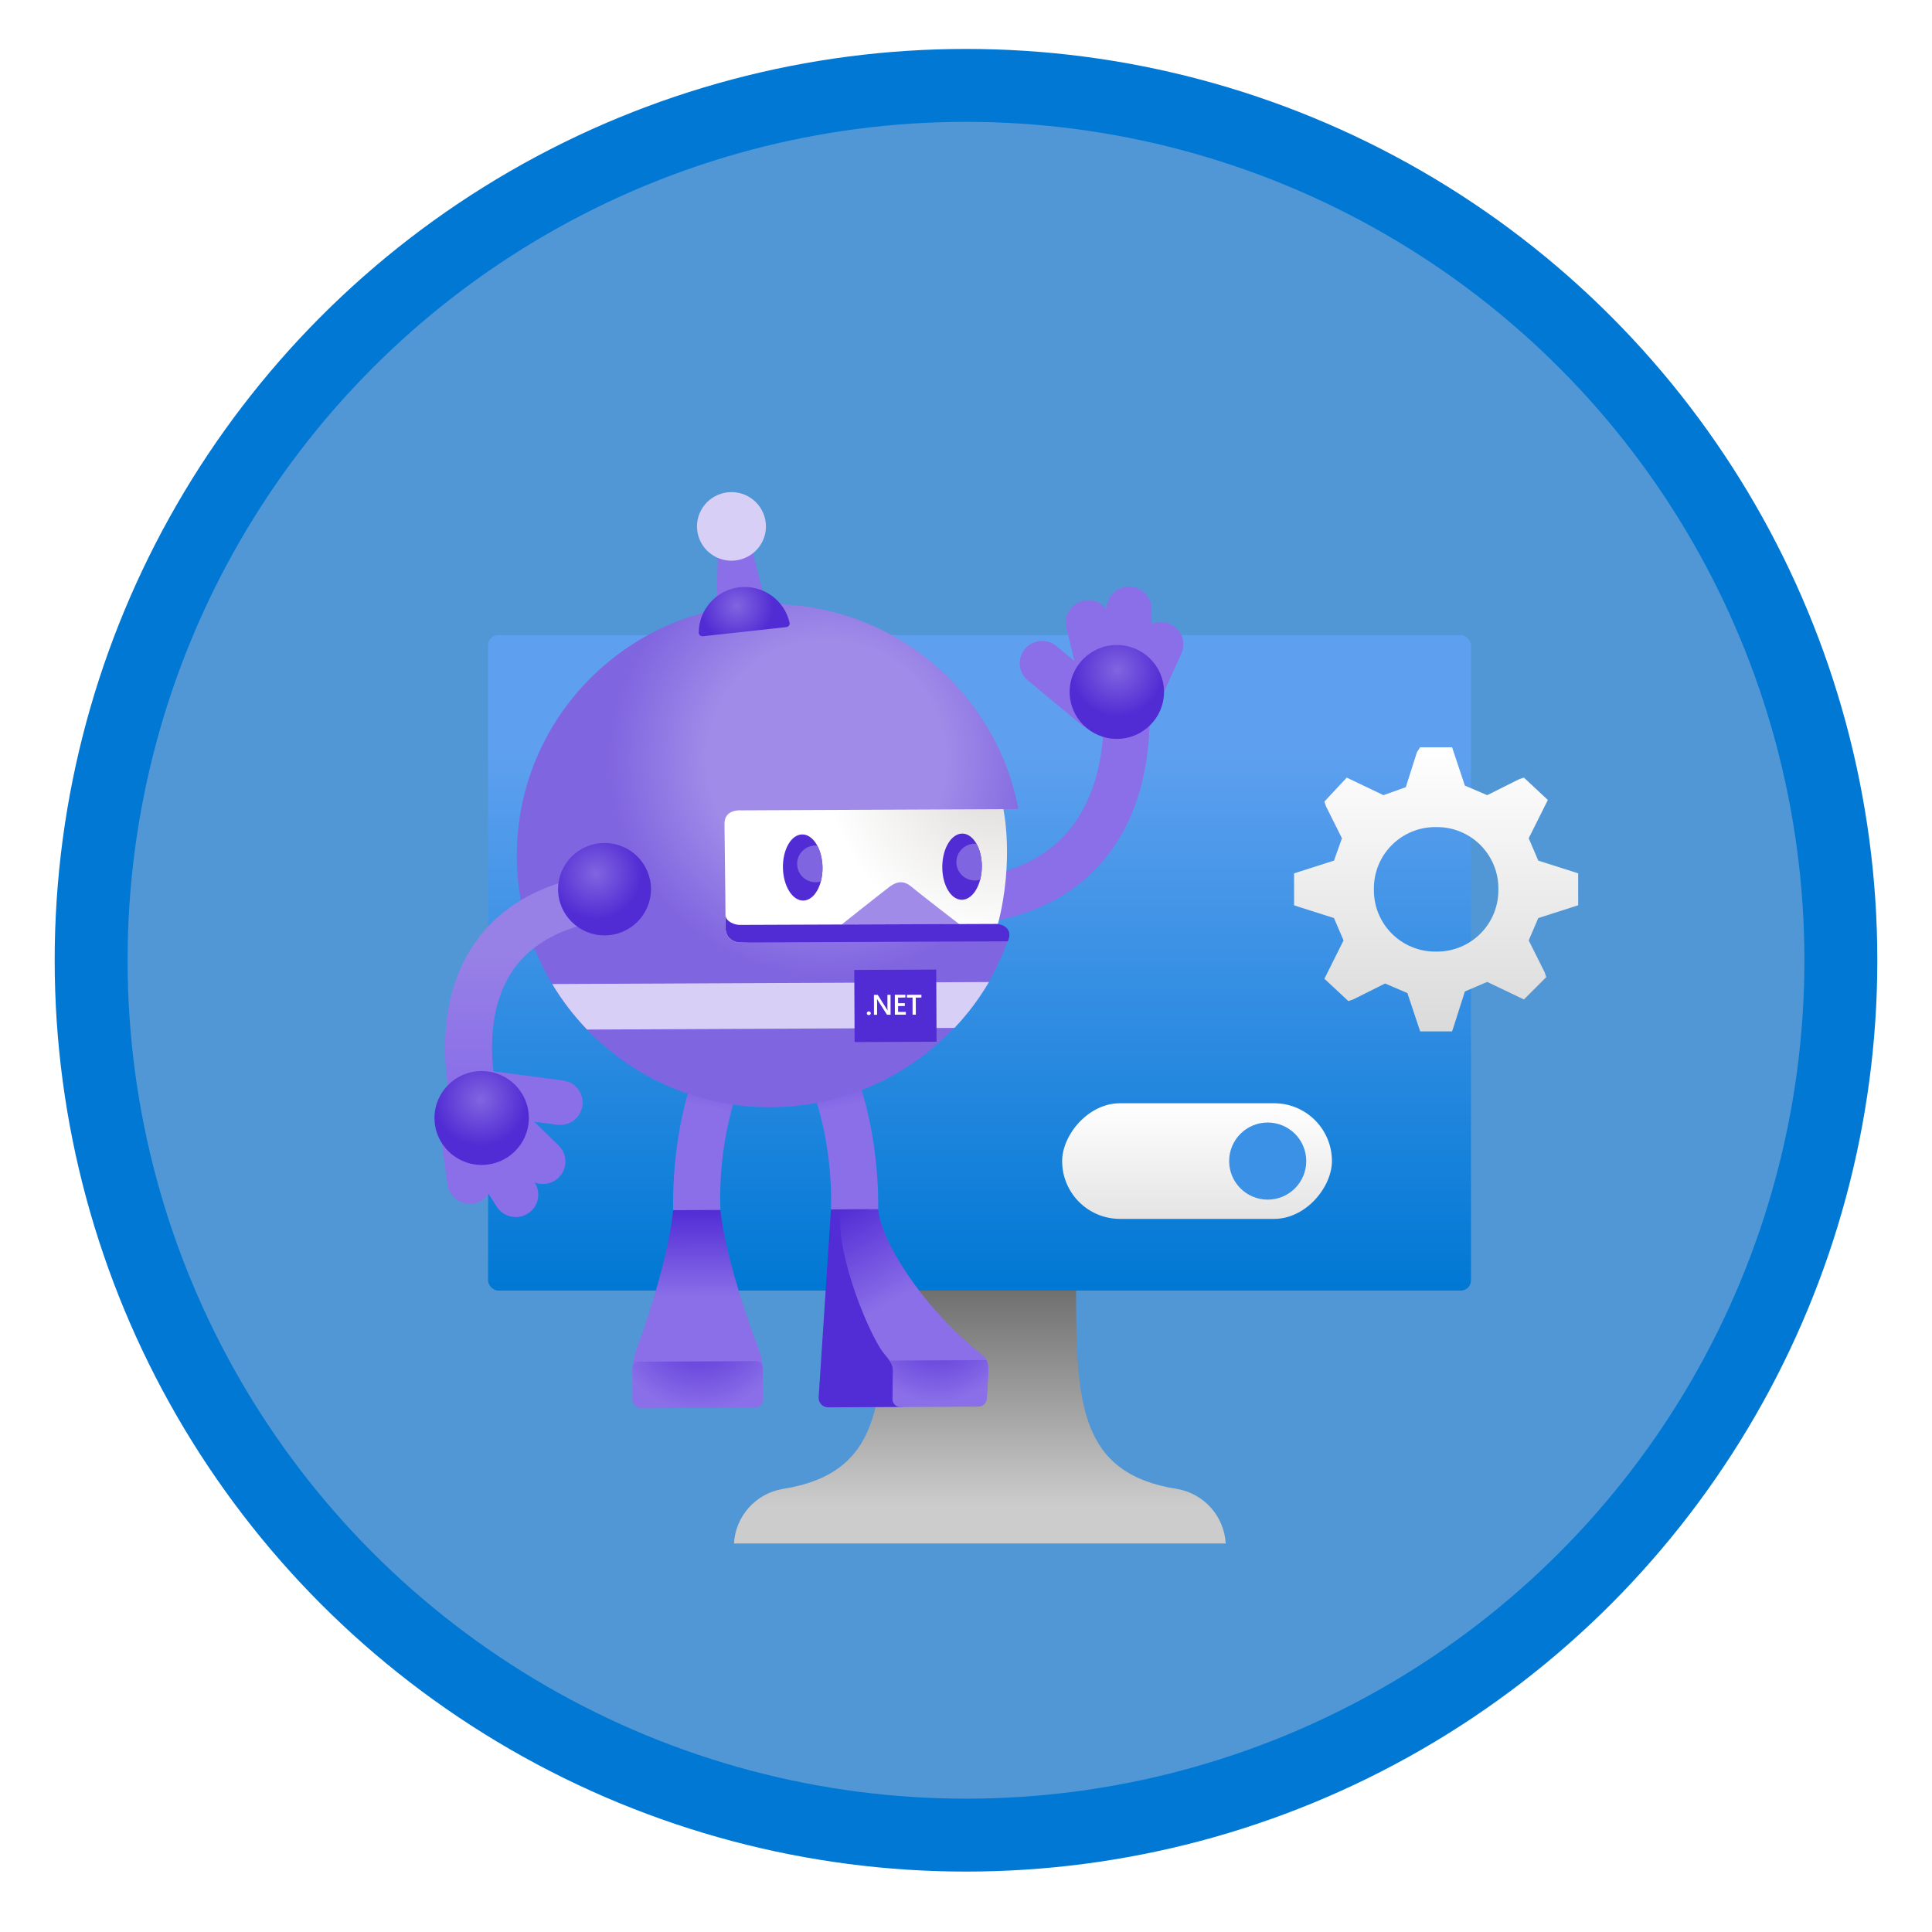 <?xml version="1.0" encoding="UTF-8" standalone="no"?>
<svg
   xmlns:dc="http://purl.org/dc/elements/1.1/"
   xmlns:cc="http://creativecommons.org/ns#"
   xmlns:rdf="http://www.w3.org/1999/02/22-rdf-syntax-ns#"
   xmlns:svg="http://www.w3.org/2000/svg"
   xmlns="http://www.w3.org/2000/svg"
   xmlns:sodipodi="http://sodipodi.sourceforge.net/DTD/sodipodi-0.dtd"
   xmlns:inkscape="http://www.inkscape.org/namespaces/inkscape"
   width="106"
   height="106"
   viewBox="0 0 106 106"
   fill="none"
   version="1.1"
   id="svg262"
   sodipodi:docname="microservices-configuration-aspnet-core.svg"
   inkscape:version="1.0.1 (3bc2e813f5, 2020-09-07)">
  <sodipodi:namedview
     pagecolor="#ffffff"
     bordercolor="#666666"
     borderopacity="1"
     objecttolerance="10"
     gridtolerance="10"
     guidetolerance="10"
     inkscape:pageopacity="0"
     inkscape:pageshadow="2"
     inkscape:window-width="3440"
     inkscape:window-height="1377"
     id="namedview264"
     showgrid="false"
     inkscape:zoom="9.509434"
     inkscape:cx="38.382937"
     inkscape:cy="53"
     inkscape:window-x="1912"
     inkscape:window-y="-8"
     inkscape:window-maximized="1"
     inkscape:current-layer="svg262" />
  <circle
     cx="53"
     cy="53"
     r="49"
     fill="#5197d5"
     id="circle2"
     style="filter:url(#filter0_d)" />
  <circle
     cx="53"
     cy="52.685"
     r="48"
     stroke="#0078d4"
     stroke-width="4"
     id="circle8" />
  <g
     filter="url(#filter1_d)"
     id="g14"
     transform="translate(1.788,-0.315)">
    <rect
       x="24.992"
       y="33.163"
       width="53.926"
       height="35.961"
       rx="0.56"
       fill="url(#paint0_linear)"
       id="rect10"
       style="fill:url(#paint0_linear)" />
    <path
       d="M 62.788,80.006 C 57.444,79.169 57.251,75.306 57.251,69.124 H 46.691 c 0,6.181 -0.193,10.045 -5.537,10.882 -1.48,0.253 -2.588,1.495 -2.672,2.994 h 26.979 c -0.084,-1.499 -1.192,-2.741 -2.672,-2.994 z"
       fill="url(#paint1_linear)"
       id="path12"
       style="fill:url(#paint1_linear)" />
  </g>
  <g
     filter="url(#filter2_d)"
     id="g90">
    <path
       d="M51.729 48.811L51.687 46.305C54.86 46.251 57.213 45.315 58.679 43.521C61.336 40.269 60.403 35.216 60.393 35.164L62.867 34.693C62.915 34.947 64.022 40.954 60.633 45.1C58.677 47.497 55.68 48.745 51.729 48.811Z"
       fill="#8A6FE8"
       id="path16" />
    <path
       d="M56.389 35.329L59.318 37.756C59.84 38.188 60.615 38.118 61.051 37.599C61.485 37.08 61.414 36.309 60.893 35.876L57.964 33.449C57.442 33.017 56.666 33.087 56.231 33.606C55.797 34.126 55.867 34.897 56.389 35.329Z"
       fill="#8A6FE8"
       id="path18" />
    <path
       d="M63.765 36.178L64.819 33.852C65.095 33.231 64.813 32.504 64.189 32.229C63.564 31.955 62.834 32.235 62.557 32.856L61.476 35.241L63.765 36.178Z"
       fill="#8A6FE8"
       id="path20" />
    <path
       d="M63.195 34.922L63.182 31.405C63.178 30.725 62.62 30.178 61.937 30.184C61.254 30.189 60.703 30.744 60.709 31.422L60.71 34.038L63.195 34.922Z"
       fill="#8A6FE8"
       id="path22" />
    <path
       d="M61.733 35.301L60.917 31.875C60.761 31.213 60.096 30.803 59.43 30.959C58.764 31.114 58.352 31.776 58.508 32.438L59.339 35.926L61.733 35.301Z"
       fill="#8A6FE8"
       id="path24" />
    <path
       d="M61.275 38.539C62.705 38.539 63.864 37.386 63.864 35.964C63.864 34.542 62.705 33.389 61.275 33.389C59.846 33.389 58.687 34.542 58.687 35.964C58.687 37.386 59.845 38.539 61.275 38.539Z"
       fill="url(#paint2_radial)"
       id="path26" />
    <path
       d="M48.183 64.359C48.208 62.189 47.897 57.783 45.645 54.094L43.443 55.425C45.487 58.77 45.64 62.676 45.593 64.38C45.588 64.52 46.907 64.648 48.183 64.359Z"
       fill="url(#paint3_linear)"
       id="path28" />
    <path
       d="M45.592 64.356L47.631 64.346L49.535 75.196L45.442 75.214C45.131 75.215 44.894 74.965 44.916 74.655L45.592 64.356Z"
       fill="#522CD5"
       id="path30" />
    <path
       d="M53.9 72.343C54.254 72.621 54.247 73.022 54.22 73.446L54.134 74.746C54.119 74.979 53.915 75.17 53.681 75.171L49.415 75.191C49.149 75.192 48.949 74.979 48.967 74.716L48.995 73.369C49.027 72.879 48.862 72.7 48.481 72.238C47.828 71.45 45.898 67.154 46.082 64.355L48.182 64.345C48.322 66.006 50.527 69.695 53.9 72.343Z"
       fill="url(#paint4_linear)"
       id="path32" />
    <path
       d="M54.219 73.445C54.238 73.149 54.244 72.865 54.128 72.625L48.808 72.649C48.955 72.864 49.017 73.052 48.997 73.366L48.969 74.713C48.951 74.978 49.152 75.19 49.417 75.188L53.682 75.17C53.917 75.169 54.12 74.978 54.135 74.745L54.219 73.445Z"
       fill="url(#paint5_radial)"
       id="path34" />
    <path
       d="M36.934 64.408C36.889 62.237 37.16 57.829 39.379 54.119L41.593 55.429C39.58 58.794 39.462 62.701 39.526 64.403C39.531 64.546 38.211 64.686 36.934 64.408Z"
       fill="url(#paint6_linear)"
       id="path36" />
    <path
       d="M34.703 73.155C34.7 72.866 34.743 72.61 34.866 72.187C36.771 67.008 36.931 64.397 36.931 64.397L39.527 64.385C39.527 64.385 39.706 66.947 41.657 72.108C41.811 72.476 41.829 72.811 41.849 73.122L41.861 74.779C41.862 75.028 41.657 75.234 41.407 75.235L41.281 75.236L35.29 75.263L35.165 75.264C34.913 75.265 34.707 75.062 34.706 74.813L34.703 73.155Z"
       fill="url(#paint7_linear)"
       id="path38" />
    <path
       d="M34.703 73.155C34.703 73.108 34.704 73.062 34.706 73.017C34.719 72.873 34.785 72.711 35.102 72.709L41.508 72.68C41.739 72.688 41.816 72.864 41.84 72.975C41.843 73.024 41.846 73.075 41.85 73.123L41.862 74.78C41.863 74.936 41.784 75.074 41.662 75.156C41.59 75.205 41.501 75.234 41.408 75.235L41.283 75.236L35.292 75.263L35.167 75.264C35.042 75.266 34.927 75.215 34.844 75.133C34.761 75.051 34.71 74.938 34.709 74.812L34.703 73.155Z"
       fill="url(#paint8_radial)"
       id="path40" />
    <path
       d="M54.725 48.691C55.625 45.185 55.022 42.393 55.022 42.393L55.85 42.389L55.869 42.373C54.654 35.953 48.973 31.109 42.169 31.141C34.506 31.175 28.32 37.384 28.355 45.008C28.39 52.63 34.631 58.783 42.296 58.748C48.343 58.721 53.469 54.849 55.345 49.471C55.401 49.242 55.394 48.833 54.725 48.691Z"
       fill="url(#paint9_radial)"
       id="path42" />
    <path
       d="M54.26 51.88L30.298 51.989C30.839 52.894 31.482 53.731 32.209 54.487L52.37 54.396C53.093 53.633 53.727 52.79 54.26 51.88Z"
       fill="#D8CFF7"
       id="path44" />
    <path
       d="M46.888 55.173L51.385 55.153L51.367 51.196L46.87 51.217L46.888 55.173Z"
       fill="#512BD4"
       id="path46" />
    <path
       d="M47.666 53.694C47.636 53.694 47.61 53.684 47.59 53.665C47.569 53.645 47.558 53.62 47.558 53.593C47.558 53.564 47.569 53.539 47.59 53.52C47.61 53.499 47.636 53.489 47.666 53.489C47.697 53.489 47.722 53.5 47.743 53.52C47.763 53.539 47.775 53.564 47.775 53.593C47.775 53.621 47.764 53.644 47.744 53.665C47.722 53.683 47.697 53.694 47.666 53.694Z"
       fill="white"
       id="path48" />
    <path
       d="M48.862 53.675H48.667L48.153 52.873C48.14 52.853 48.128 52.831 48.12 52.809H48.116C48.12 52.833 48.122 52.883 48.122 52.959L48.123 53.676H47.951L47.949 52.582H48.157L48.653 53.366C48.673 53.398 48.687 53.422 48.694 53.433H48.697C48.692 53.403 48.69 53.355 48.69 53.285L48.689 52.581H48.86L48.862 53.675Z"
       fill="white"
       id="path50" />
    <path
       d="M49.699 53.672L49.097 53.672L49.095 52.578L49.674 52.577V52.731L49.273 52.732L49.275 53.042L49.643 53.041V53.195L49.275 53.196L49.275 53.519L49.699 53.518V53.672Z"
       fill="white"
       id="path52" />
    <path
       d="M50.554 52.731L50.245 52.732L50.248 53.671H50.069L50.067 52.732L49.759 52.733V52.579L50.553 52.577L50.554 52.731Z"
       fill="white"
       id="path54" />
    <path
       d="M54.754 48.691C55.645 45.229 55.066 42.463 55.051 42.396L40.653 42.46C40.653 42.46 39.745 42.373 39.749 43.198C39.753 44.021 39.797 46.35 39.809 48.926C39.811 49.456 40.249 49.71 40.593 49.708C40.593 49.707 54.395 49.265 54.754 48.691Z"
       fill="url(#paint10_radial)"
       id="path56" />
    <path
       d="M46.164 48.735C46.164 48.735 48.37 46.982 48.801 46.657C49.231 46.332 49.609 46.314 50.007 46.652C50.405 46.991 52.63 48.705 52.63 48.705L46.164 48.735Z"
       fill="#A08BE8"
       id="path58" />
    <path
       d="M55.291 49.646C55.291 49.646 55.703 48.892 54.754 48.691C54.755 48.688 40.599 48.745 40.599 48.745C40.27 48.746 39.844 48.553 39.807 48.236C39.808 48.463 39.81 48.694 39.811 48.926C39.813 49.406 40.173 49.659 40.496 49.701C40.529 49.704 40.561 49.709 40.594 49.709L41.562 49.705L55.291 49.646Z"
       fill="#512BD4"
       id="path60" />
    <path
       d="M44.077 47.41C44.676 47.399 45.146 46.576 45.127 45.575C45.107 44.572 44.605 43.769 44.006 43.781C43.407 43.793 42.937 44.615 42.956 45.617C42.976 46.618 43.478 47.422 44.077 47.41Z"
       fill="#512BD4"
       id="path62" />
    <path
       d="M53.869 45.562C53.879 44.56 53.402 43.742 52.803 43.735C52.203 43.73 51.709 44.537 51.699 45.54C51.688 46.543 52.165 47.36 52.764 47.367C53.364 47.373 53.858 46.565 53.869 45.562Z"
       fill="#512BD4"
       id="path64" />
    <path
       d="M44.028 44.687C44.249 44.465 44.547 44.368 44.837 44.391C45.01 44.706 45.118 45.12 45.127 45.574C45.132 45.858 45.097 46.125 45.033 46.366C44.691 46.465 44.307 46.381 44.035 46.114C43.637 45.722 43.634 45.083 44.028 44.687Z"
       fill="#8065E0"
       id="path66" />
    <path
       d="M52.766 44.59C52.987 44.368 53.285 44.269 53.576 44.294C53.762 44.623 53.875 45.069 53.87 45.56C53.867 45.811 53.835 46.05 53.777 46.267C53.432 46.369 53.045 46.286 52.773 46.017C52.373 45.623 52.37 44.984 52.766 44.59Z"
       fill="#8065E0"
       id="path68" />
    <path
       d="M24.978 59.486C24.907 59.261 23.276 53.938 25.928 49.916C27.461 47.592 30.046 46.222 33.611 45.844L33.884 48.392C31.128 48.685 29.179 49.667 28.09 51.312C26.103 54.31 27.424 58.679 27.438 58.723L24.978 59.486Z"
       fill="url(#paint11_linear)"
       id="path70" />
    <path
       d="M33.168 49.321C34.575 49.321 35.717 48.186 35.717 46.786C35.717 45.385 34.575 44.251 33.168 44.251C31.761 44.251 30.619 45.385 30.619 46.786C30.619 48.186 31.761 49.321 33.168 49.321Z"
       fill="url(#paint12_radial)"
       id="path72" />
    <path
       d="M30.899 57.284L27.12 56.783C26.446 56.694 25.827 57.165 25.737 57.835C25.648 58.505 26.121 59.12 26.794 59.21L30.573 59.71C31.247 59.799 31.866 59.329 31.956 58.659C32.045 57.988 31.572 57.372 30.899 57.284Z"
       fill="#8A6FE8"
       id="path74" />
    <path
       d="M24.204 60.478L24.559 63.003C24.659 63.675 25.287 64.14 25.963 64.042C26.638 63.943 27.106 63.318 27.007 62.646L26.642 60.056L24.204 60.478Z"
       fill="#8A6FE8"
       id="path76" />
    <path
       d="M25.36 61.239L27.255 64.208C27.624 64.78 28.389 64.948 28.963 64.581C29.539 64.214 29.707 63.453 29.338 62.882L27.936 60.669L25.36 61.239Z"
       fill="#8A6FE8"
       id="path78" />
    <path
       d="M26.392 60.141L28.917 62.607C29.405 63.084 30.187 63.078 30.667 62.594C31.146 62.109 31.14 61.33 30.654 60.853L28.083 58.343L26.392 60.141Z"
       fill="#8A6FE8"
       id="path80" />
    <path
       d="M26.426 61.914C27.856 61.914 29.015 60.761 29.015 59.339C29.015 57.917 27.856 56.764 26.426 56.764C24.997 56.764 23.838 57.917 23.838 59.339C23.838 60.761 24.997 61.914 26.426 61.914Z"
       fill="url(#paint13_radial)"
       id="path82" />
    <path
       d="M41.953 30.869L39.314 31.158L39.386 28.422L41.282 28.215L41.953 30.869Z"
       fill="#8A6FE8"
       id="path84" />
    <path
       d="M40.51 28.725C41.534 28.517 42.194 27.524 41.986 26.506C41.777 25.488 40.779 24.831 39.755 25.038C38.731 25.246 38.07 26.239 38.279 27.257C38.488 28.275 39.486 28.933 40.51 28.725Z"
       fill="#D8CFF7"
       id="path86" />
    <path
       d="M43.144 32.406C43.263 32.393 43.346 32.281 43.32 32.163C43.043 30.932 41.873 30.08 40.583 30.221C39.294 30.362 38.339 31.448 38.337 32.71C38.337 32.829 38.443 32.92 38.562 32.908L43.144 32.406Z"
       fill="url(#paint14_radial)"
       id="path88" />
  </g>
  <g
     filter="url(#filter3_d)"
     id="g94">
    <path
       fill-rule="evenodd"
       clip-rule="evenodd"
       d="M86.587 45.918V47.669L84.398 48.37L83.873 49.596L84.749 51.347L84.836 51.61L83.61 52.836L81.596 51.873L80.37 52.398L79.757 54.325L79.669 54.587H77.918L77.218 52.486L75.992 51.96L74.24 52.836L73.977 52.924L72.664 51.698L73.715 49.596L73.189 48.37L71.263 47.757L71 47.669V45.918L73.189 45.218L73.627 43.992L72.751 42.24L72.664 41.977L73.89 40.664L75.904 41.627L77.13 41.189L77.743 39.263L77.918 39H79.669L80.37 41.102L81.596 41.627L83.347 40.751L83.61 40.664L84.924 41.89L83.873 43.992L84.398 45.218L86.325 45.831L86.587 45.918ZM76.364 49.224C77.007 49.867 77.884 50.223 78.794 50.209C79.704 50.223 80.58 49.867 81.224 49.224C81.867 48.581 82.223 47.704 82.209 46.794C82.223 45.884 81.867 45.007 81.224 44.364C80.58 43.72 79.704 43.365 78.794 43.379C77.884 43.365 77.007 43.72 76.364 44.364C75.72 45.007 75.365 45.884 75.379 46.794C75.365 47.704 75.72 48.581 76.364 49.224Z"
       fill="url(#paint15_linear)"
       id="path92" />
  </g>
  <g
     filter="url(#filter4_d)"
     id="g100">
    <rect
       width="14.802"
       height="6.344"
       rx="3.172"
       transform="matrix(-1 0 0 1 73.077 58.531)"
       fill="url(#paint16_linear)"
       id="rect96" />
    <circle
       r="2.115"
       transform="matrix(-1 0 0 1 69.553 61.703)"
       fill="#3A91E5"
       id="circle98" />
  </g>
  <defs
     id="defs260">
    <filter
       id="filter0_d"
       x="0.5"
       y="0.5"
       width="105.5"
       height="105.5"
       filterUnits="userSpaceOnUse"
       color-interpolation-filters="sRGB">
      <feFlood
         flood-opacity="0"
         result="BackgroundImageFix"
         id="feFlood102" />
      <feColorMatrix
         in="SourceAlpha"
         type="matrix"
         values="0 0 0 0 0 0 0 0 0 0 0 0 0 0 0 0 0 0 127 0"
         id="feColorMatrix104" />
      <feOffset
         dx="0.5"
         dy="0.5"
         id="feOffset106" />
      <feColorMatrix
         type="matrix"
         values="0 0 0 0 0.824 0 0 0 0 0.831 0 0 0 0 0.835 0 0 0 1 0"
         id="feColorMatrix108" />
      <feBlend
         mode="normal"
         in2="BackgroundImageFix"
         result="effect1_dropShadow"
         id="feBlend110" />
      <feBlend
         mode="normal"
         in="SourceGraphic"
         in2="effect1_dropShadow"
         result="shape"
         id="feBlend112" />
    </filter>
    <filter
       id="filter1_d"
       x="20.992"
       y="31.163"
       width="61.926"
       height="57.837"
       filterUnits="userSpaceOnUse"
       color-interpolation-filters="sRGB">
      <feFlood
         flood-opacity="0"
         result="BackgroundImageFix"
         id="feFlood115" />
      <feColorMatrix
         in="SourceAlpha"
         type="matrix"
         values="0 0 0 0 0 0 0 0 0 0 0 0 0 0 0 0 0 0 127 0"
         id="feColorMatrix117" />
      <feOffset
         dy="2"
         id="feOffset119" />
      <feGaussianBlur
         stdDeviation="2"
         id="feGaussianBlur121" />
      <feColorMatrix
         type="matrix"
         values="0 0 0 0 0 0 0 0 0 0 0 0 0 0 0 0 0 0 0.15 0"
         id="feColorMatrix123" />
      <feBlend
         mode="normal"
         in2="BackgroundImageFix"
         result="effect1_dropShadow"
         id="feBlend125" />
      <feBlend
         mode="normal"
         in="SourceGraphic"
         in2="effect1_dropShadow"
         result="shape"
         id="feBlend127" />
    </filter>
    <filter
       id="filter2_d"
       x="19.838"
       y="23"
       width="49.087"
       height="58.264"
       filterUnits="userSpaceOnUse"
       color-interpolation-filters="sRGB">
      <feFlood
         flood-opacity="0"
         result="BackgroundImageFix"
         id="feFlood130" />
      <feColorMatrix
         in="SourceAlpha"
         type="matrix"
         values="0 0 0 0 0 0 0 0 0 0 0 0 0 0 0 0 0 0 127 0"
         id="feColorMatrix132" />
      <feOffset
         dy="2"
         id="feOffset134" />
      <feGaussianBlur
         stdDeviation="2"
         id="feGaussianBlur136" />
      <feColorMatrix
         type="matrix"
         values="0 0 0 0 0 0 0 0 0 0 0 0 0 0 0 0 0 0 0.15 0"
         id="feColorMatrix138" />
      <feBlend
         mode="normal"
         in2="BackgroundImageFix"
         result="effect1_dropShadow"
         id="feBlend140" />
      <feBlend
         mode="normal"
         in="SourceGraphic"
         in2="effect1_dropShadow"
         result="shape"
         id="feBlend142" />
    </filter>
    <filter
       id="filter3_d"
       x="67"
       y="37"
       width="23.587"
       height="23.587"
       filterUnits="userSpaceOnUse"
       color-interpolation-filters="sRGB">
      <feFlood
         flood-opacity="0"
         result="BackgroundImageFix"
         id="feFlood145" />
      <feColorMatrix
         in="SourceAlpha"
         type="matrix"
         values="0 0 0 0 0 0 0 0 0 0 0 0 0 0 0 0 0 0 127 0"
         id="feColorMatrix147" />
      <feOffset
         dy="2"
         id="feOffset149" />
      <feGaussianBlur
         stdDeviation="2"
         id="feGaussianBlur151" />
      <feColorMatrix
         type="matrix"
         values="0 0 0 0 0 0 0 0 0 0 0 0 0 0 0 0 0 0 0.15 0"
         id="feColorMatrix153" />
      <feBlend
         mode="normal"
         in2="BackgroundImageFix"
         result="effect1_dropShadow"
         id="feBlend155" />
      <feBlend
         mode="normal"
         in="SourceGraphic"
         in2="effect1_dropShadow"
         result="shape"
         id="feBlend157" />
    </filter>
    <filter
       id="filter4_d"
       x="54.275"
       y="56.531"
       width="22.802"
       height="14.344"
       filterUnits="userSpaceOnUse"
       color-interpolation-filters="sRGB">
      <feFlood
         flood-opacity="0"
         result="BackgroundImageFix"
         id="feFlood160" />
      <feColorMatrix
         in="SourceAlpha"
         type="matrix"
         values="0 0 0 0 0 0 0 0 0 0 0 0 0 0 0 0 0 0 127 0"
         id="feColorMatrix162" />
      <feOffset
         dy="2"
         id="feOffset164" />
      <feGaussianBlur
         stdDeviation="2"
         id="feGaussianBlur166" />
      <feColorMatrix
         type="matrix"
         values="0 0 0 0 0 0 0 0 0 0 0 0 0 0 0 0 0 0 0.15 0"
         id="feColorMatrix168" />
      <feBlend
         mode="normal"
         in2="BackgroundImageFix"
         result="effect1_dropShadow"
         id="feBlend170" />
      <feBlend
         mode="normal"
         in="SourceGraphic"
         in2="effect1_dropShadow"
         result="shape"
         id="feBlend172" />
    </filter>
    <linearGradient
       id="paint0_linear"
       x1="78.934"
       y1="69.124"
       x2="78.934"
       y2="33.163"
       gradientUnits="userSpaceOnUse">
      <stop
         stop-color="#0078D4"
         id="stop175" />
      <stop
         offset="0.82"
         stop-color="#5EA0EF"
         id="stop177" />
    </linearGradient>
    <linearGradient
       id="paint1_linear"
       x1="65.46"
       y1="83"
       x2="65.46"
       y2="69.124"
       gradientUnits="userSpaceOnUse">
      <stop
         offset="0.15"
         stop-color="#CCCCCC"
         id="stop180" />
      <stop
         offset="1"
         stop-color="#707070"
         id="stop182" />
    </linearGradient>
    <radialGradient
       id="paint2_radial"
       cx="0"
       cy="0"
       r="1"
       gradientUnits="userSpaceOnUse"
       gradientTransform="translate(61.297 34.754) scale(2.589 2.576)">
      <stop
         stop-color="#8065E0"
         id="stop185" />
      <stop
         offset="1"
         stop-color="#512BD4"
         id="stop187" />
    </radialGradient>
    <linearGradient
       id="paint3_linear"
       x1="44.897"
       y1="54.25"
       x2="47.058"
       y2="64.595"
       gradientUnits="userSpaceOnUse">
      <stop
         stop-color="#522CD5"
         id="stop190" />
      <stop
         offset="0.44"
         stop-color="#8A6FE8"
         id="stop192" />
    </linearGradient>
    <linearGradient
       id="paint4_linear"
       x1="46.212"
       y1="64.282"
       x2="52.645"
       y2="75.811"
       gradientUnits="userSpaceOnUse">
      <stop
         stop-color="#522CD5"
         id="stop195" />
      <stop
         offset="0.44"
         stop-color="#8A6FE8"
         id="stop197" />
    </linearGradient>
    <radialGradient
       id="paint5_radial"
       cx="0"
       cy="0"
       r="1"
       gradientUnits="userSpaceOnUse"
       gradientTransform="translate(51.385 70.462) rotate(-0.259) scale(4.494 4.471)">
      <stop
         offset="0.034"
         stop-color="#522CD5"
         id="stop200" />
      <stop
         offset="0.996"
         stop-color="#8A6FE8"
         id="stop202" />
    </radialGradient>
    <linearGradient
       id="paint6_linear"
       x1="40.128"
       y1="54.269"
       x2="38.061"
       y2="64.634"
       gradientUnits="userSpaceOnUse">
      <stop
         stop-color="#522CD5"
         id="stop205" />
      <stop
         offset="0.44"
         stop-color="#8A6FE8"
         id="stop207" />
    </linearGradient>
    <linearGradient
       id="paint7_linear"
       x1="38.235"
       y1="64.391"
       x2="38.284"
       y2="75.252"
       gradientUnits="userSpaceOnUse">
      <stop
         stop-color="#522CD5"
         id="stop210" />
      <stop
         offset="0.44"
         stop-color="#8A6FE8"
         id="stop212" />
    </linearGradient>
    <radialGradient
       id="paint8_radial"
       cx="0"
       cy="0"
       r="1"
       gradientUnits="userSpaceOnUse"
       gradientTransform="translate(38.41 70.51) rotate(179.74) scale(4.927 4.901)">
      <stop
         offset="0.034"
         stop-color="#522CD5"
         id="stop215" />
      <stop
         offset="0.996"
         stop-color="#8A6FE8"
         id="stop217" />
    </radialGradient>
    <radialGradient
       id="paint9_radial"
       cx="0"
       cy="0"
       r="1"
       gradientUnits="userSpaceOnUse"
       gradientTransform="translate(45.338 39.675) rotate(179.74) scale(13.82 13.747)">
      <stop
         offset="0.474"
         stop-color="#A08BE8"
         id="stop220" />
      <stop
         offset="0.862"
         stop-color="#8065E0"
         id="stop222" />
    </radialGradient>
    <radialGradient
       id="paint10_radial"
       cx="0"
       cy="0"
       r="1"
       gradientUnits="userSpaceOnUse"
       gradientTransform="translate(54.71 40.145) rotate(179.74) scale(14.322 14.246)">
      <stop
         offset="0.093"
         stop-color="#E1DFDD"
         id="stop225" />
      <stop
         offset="0.657"
         stop-color="white"
         id="stop227" />
    </radialGradient>
    <linearGradient
       id="paint11_linear"
       x1="29.151"
       y1="45.843"
       x2="29.151"
       y2="59.486"
       gradientUnits="userSpaceOnUse">
      <stop
         offset="0.334"
         stop-color="#9780E6"
         id="stop230" />
      <stop
         offset="0.849"
         stop-color="#8A6FE8"
         id="stop232" />
    </linearGradient>
    <radialGradient
       id="paint12_radial"
       cx="0"
       cy="0"
       r="1"
       gradientUnits="userSpaceOnUse"
       gradientTransform="translate(32.693 45.933) rotate(-0.259) scale(2.549 2.535)">
      <stop
         stop-color="#8065E0"
         id="stop235" />
      <stop
         offset="1"
         stop-color="#512BD4"
         id="stop237" />
    </radialGradient>
    <radialGradient
       id="paint13_radial"
       cx="0"
       cy="0"
       r="1"
       gradientUnits="userSpaceOnUse"
       gradientTransform="translate(26.368 58.318) scale(2.59 2.576)">
      <stop
         stop-color="#8065E0"
         id="stop240" />
      <stop
         offset="1"
         stop-color="#512BD4"
         id="stop242" />
    </radialGradient>
    <radialGradient
       id="paint14_radial"
       cx="0"
       cy="0"
       r="1"
       gradientUnits="userSpaceOnUse"
       gradientTransform="translate(40.422 31.229) rotate(-32.065) scale(2.064 2.059)">
      <stop
         stop-color="#8065E0"
         id="stop245" />
      <stop
         offset="1"
         stop-color="#512BD4"
         id="stop247" />
    </radialGradient>
    <linearGradient
       id="paint15_linear"
       x1="86.587"
       y1="54.587"
       x2="86.587"
       y2="39"
       gradientUnits="userSpaceOnUse">
      <stop
         stop-color="#DADADA"
         id="stop250" />
      <stop
         offset="1"
         stop-color="white"
         id="stop252" />
    </linearGradient>
    <linearGradient
       id="paint16_linear"
       x1="7.401"
       y1="0"
       x2="7.401"
       y2="6.344"
       gradientUnits="userSpaceOnUse">
      <stop
         stop-color="white"
         id="stop255" />
      <stop
         offset="1"
         stop-color="#E4E4E4"
         id="stop257" />
    </linearGradient>
  </defs>
</svg>
